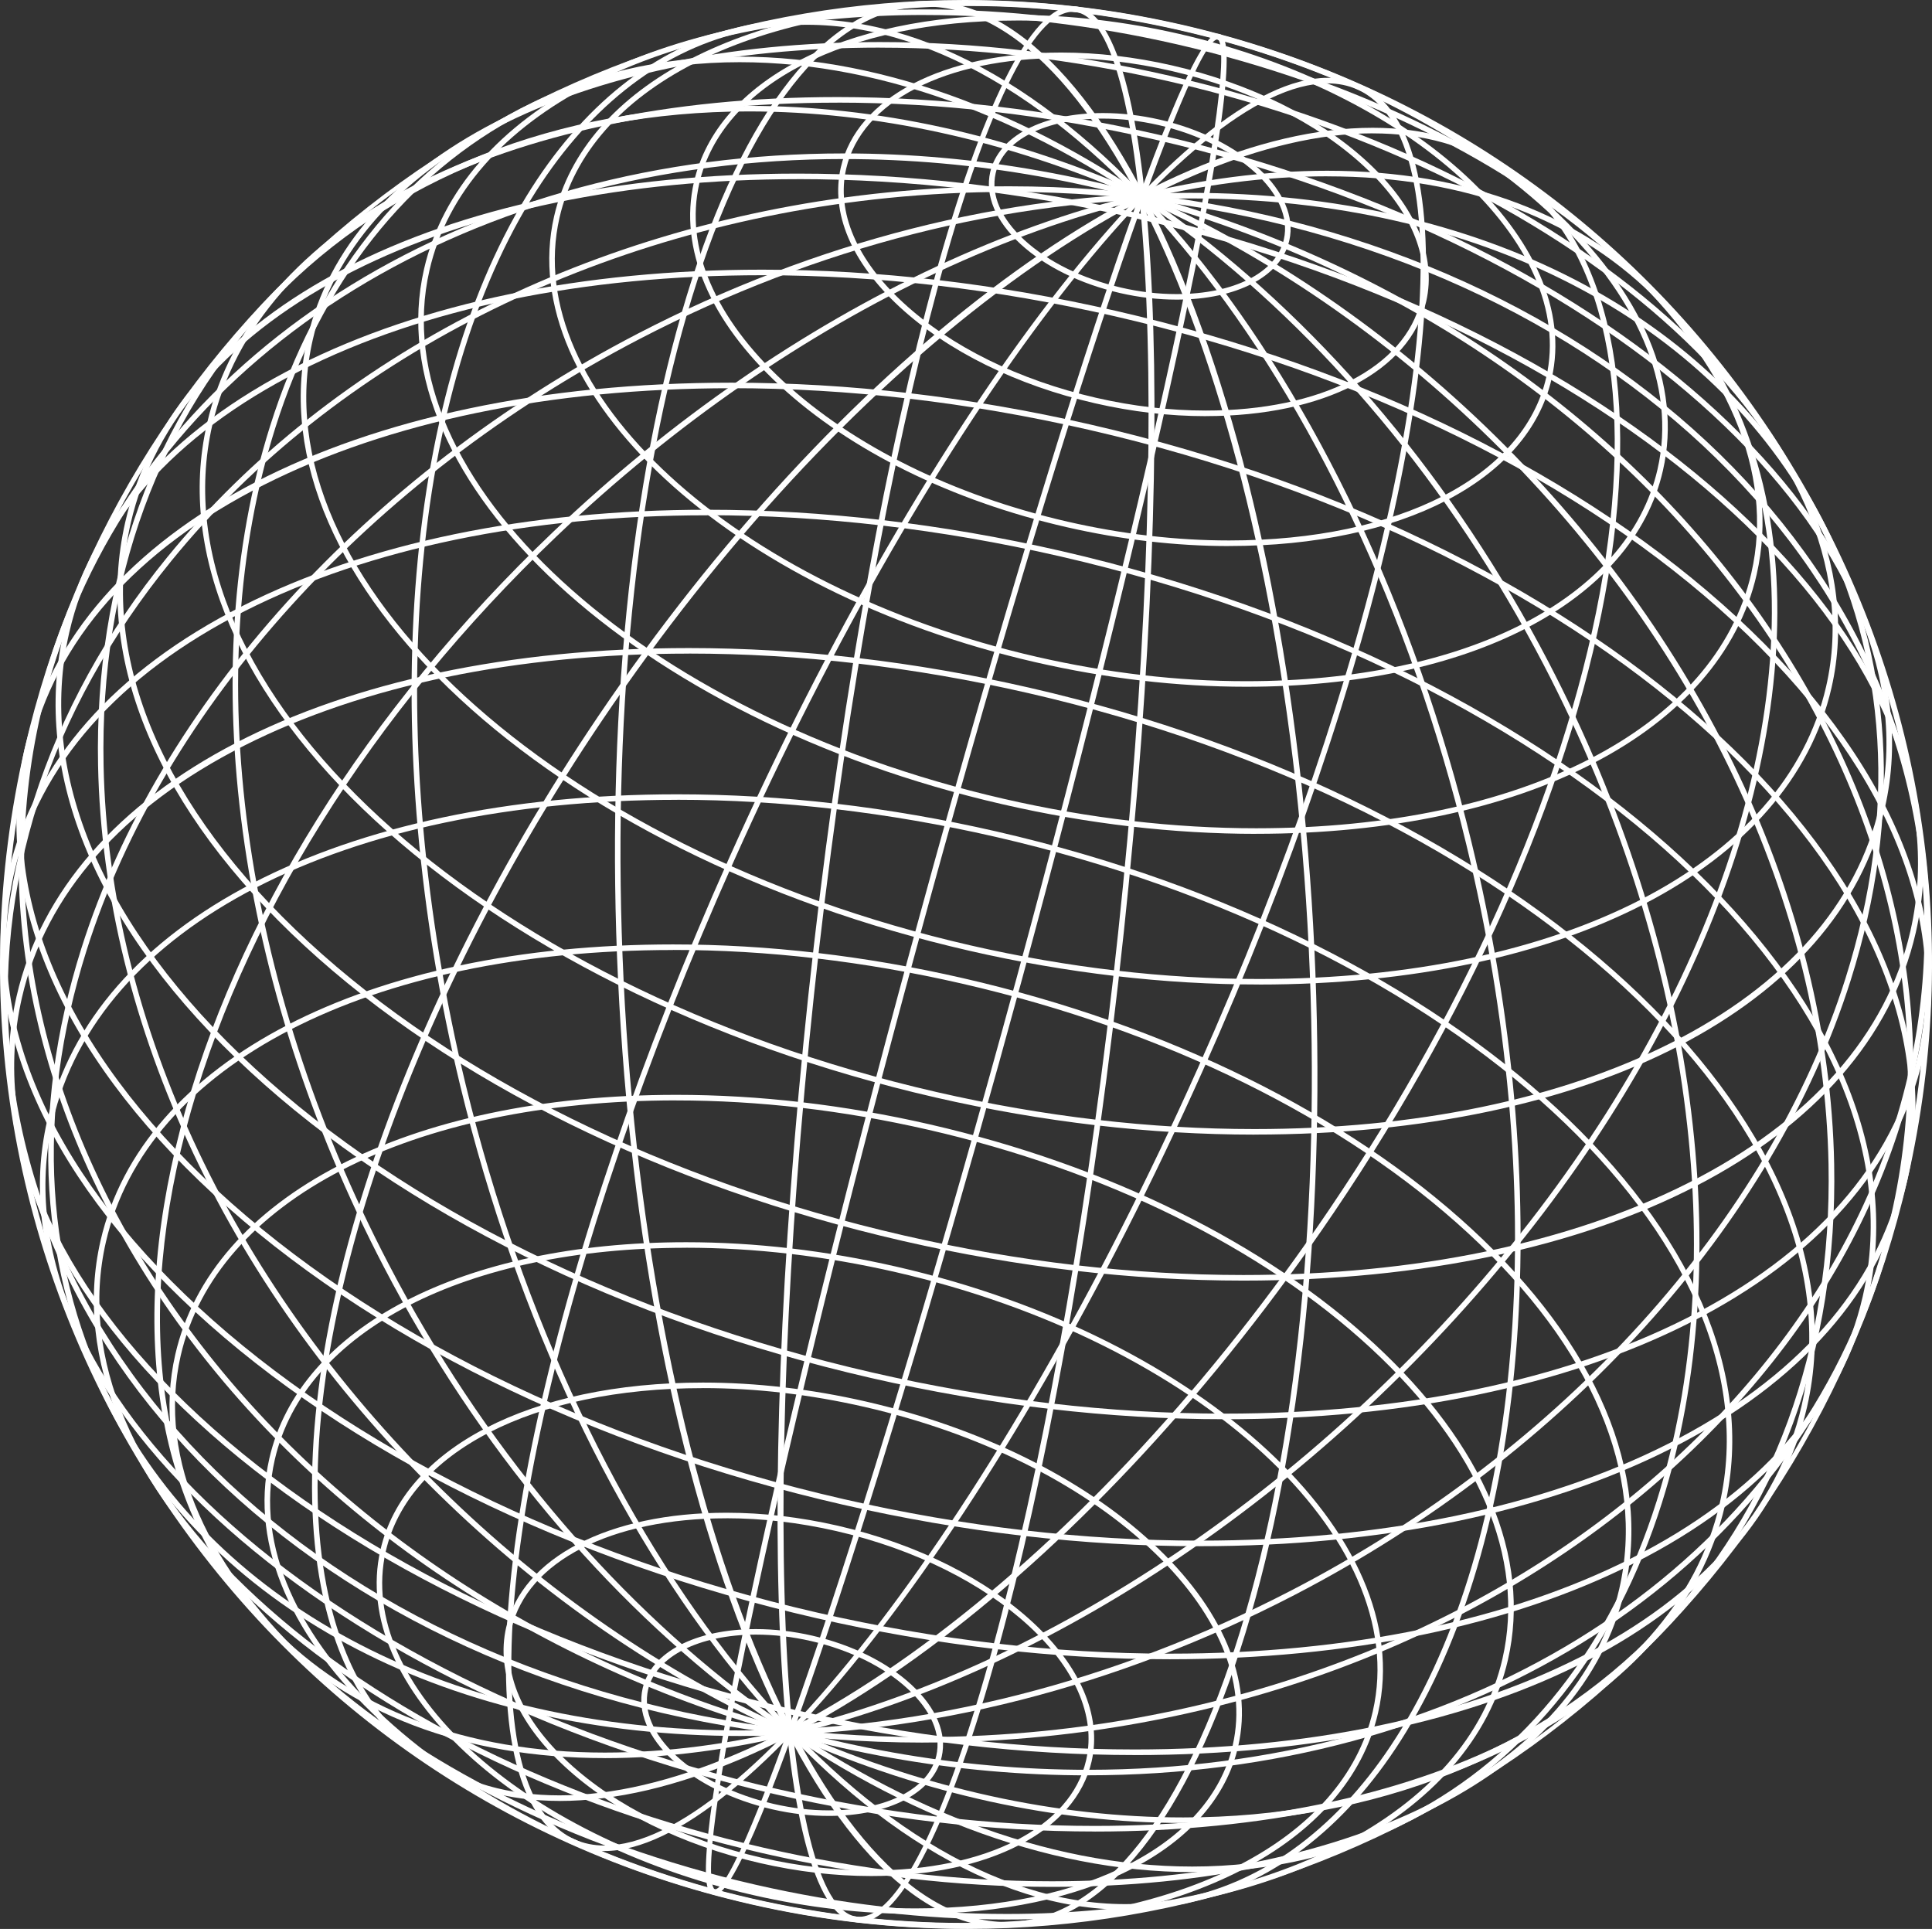 <?xml version="1.0" encoding="UTF-8"?>
<svg id="Layer_2" data-name="Layer 2" xmlns="http://www.w3.org/2000/svg" viewBox="0 0 500.81 499.99">
  <rect x="0" y="0" width="500.81" height="499.99" fill="#333333" stroke="none"/>
  <defs>
    <style>
      .cls-1 {
        fill: #fff;
        stroke-width: 0px;
      }
    </style>
  </defs>
  <g id="Layer_1-2" data-name="Layer 1">
    <g>
      <path class="cls-1" d="m185.31,491.17c-.14,0-.29-.02-.42-.06-.45-.12-.83-.44-1.12-.95-5.42-9.4,17.52-116.62,52.23-244.09,31.24-115.05,69.76-237.32,79.61-237.32.14,0,.27.02.41.05,1.57.44,6.35,1.76-8.92,73.93-9.74,46.05-24.73,106.85-42.2,171.19-31.31,115.01-69.84,237.23-79.57,237.23ZM315.63,10.2c-6.82,0-39.87,94.93-78.24,236.25-34.04,125.03-57.54,234.04-52.37,243,.09.15.18.25.25.27h.05c6.71,0,39.72-94.89,78.18-236.16,17.47-64.32,32.45-125.09,42.19-171.11,14.57-68.86,10.47-72.1,9.95-72.24Z"/>
      <path class="cls-1" d="m156.69,479.82c-2.99,0-5.78-.57-8.31-1.71-5.51-2.45-9.78-7.53-12.68-15.09-14.75-38.5,7.15-137.41,53.26-240.52C240.57,107.15,307.27,20.17,344.12,20.17c2.98,0,5.77.57,8.29,1.7,5.52,2.45,9.78,7.53,12.68,15.09,14.75,38.51-7.15,137.38-53.25,240.43-51.63,115.4-118.33,202.41-155.16,202.41ZM344.12,21.61c-36.32,0-102.45,86.62-153.84,201.47-45.97,102.79-67.86,201.24-53.23,239.42,2.75,7.19,6.76,12,11.92,14.29,2.34,1.05,4.94,1.58,7.72,1.58,36.3,0,102.43-86.65,153.84-201.56,45.96-102.73,67.84-201.14,53.22-239.33-2.75-7.19-6.76-12-11.92-14.29-2.34-1.05-4.93-1.58-7.71-1.58Z"/>
      <path class="cls-1" d="m145.03,466.81c-13.35,0-25.04-3.32-34.74-9.88-13.92-9.38-23.03-24.75-27.09-45.68-10.92-56.35,17.29-144.92,71.89-225.63,61.7-91.22,142.37-152.5,200.73-152.5,13.34,0,25.02,3.31,34.71,9.85,25.56,17.27,34.92,55.07,26.38,106.42-8.52,51.17-33.8,109.76-71.2,164.98-61.71,91.18-142.36,152.45-200.68,152.45ZM355.82,34.56c-27.4,0-61.93,14.62-97.21,41.18-36.57,27.52-71.95,65.79-102.32,110.69-54.39,80.41-82.52,168.55-71.67,224.55,3.98,20.54,12.89,35.6,26.48,44.76,9.46,6.39,20.87,9.63,33.94,9.63,27.39,0,61.91-14.63,97.2-41.18,36.55-27.51,71.92-65.76,102.29-110.63,37.28-55.05,62.49-113.44,70.97-164.4,8.45-50.77-.7-88.05-25.76-104.99-9.45-6.37-20.86-9.6-33.91-9.6Z"/>
      <path class="cls-1" d="m156.76,455.71c-36.36,0-66.56-11.49-87.35-33.23-28.63-29.97-36.68-76.11-22.66-129.9,13.99-53.67,48.28-108.59,96.56-154.64,61.58-58.66,136.62-93.68,200.73-93.68,36.37,0,66.57,11.49,87.34,33.24,19.96,20.86,30.09,50.11,29.3,84.59-1.48,64.95-40.06,139.66-103.19,199.87-61.56,58.71-136.6,93.76-200.74,93.76ZM344.05,45.7c-63.75,0-138.42,34.87-199.74,93.29-48.09,45.86-82.24,100.54-96.16,153.96-13.89,53.3-5.97,98.95,22.3,128.55,20.51,21.45,50.35,32.78,86.31,32.78,63.78,0,138.45-34.9,199.75-93.36,62.86-59.95,101.27-134.28,102.75-198.86.78-34.09-9.22-62.99-28.91-83.56-20.49-21.45-50.33-32.79-86.3-32.79Z"/>
      <path class="cls-1" d="m192.24,449.98c-74.96,0-136.21-31.69-163.85-84.77-18.33-35.2-20.86-76.47-7.31-119.35,20.02-63.33,73.93-122.91,144.23-159.37,46.04-23.88,95.56-36.5,143.2-36.5,74.98,0,136.28,31.7,163.97,84.8,18.31,35.16,20.81,76.4,7.26,119.28-20.03,63.36-73.92,122.93-144.16,159.35-46.1,23.91-95.67,36.55-143.34,36.55ZM308.52,51.44c-47.41,0-96.7,12.56-142.54,36.33C96.02,124.06,42.36,183.32,22.46,246.3c-13.43,42.51-10.94,83.39,7.21,118.25,27.38,52.59,88.16,83.99,162.57,83.99,47.44,0,96.78-12.58,142.68-36.39,69.91-36.25,123.53-95.51,143.45-158.51,13.44-42.51,10.96-83.37-7.16-118.18-27.44-52.61-88.26-84.02-162.69-84.02Z"/>
      <path class="cls-1" d="m239.31,451.69c-125.34,0-227.6-75.88-237.87-176.51-4.67-45.42,10.22-91.87,41.94-130.78,42.7-52.39,110.69-86.84,186.56-94.51,10.5-1.06,21.13-1.6,31.59-1.6,125.31,0,227.59,75.89,237.92,176.52,5.46,53.46-15.33,106.34-58.54,148.88-43.16,42.5-103.54,69.63-170.03,76.39-10.49,1.06-21.11,1.6-31.55,1.6Zm22.21-401.95c-10.41,0-20.99.54-31.45,1.59-75.48,7.63-143.13,41.89-185.59,93.99C12.57,184.49-1.82,229.35,2.87,275.04c10.2,99.89,111.84,175.21,236.44,175.21,10.4,0,20.97-.54,31.41-1.59,66.16-6.73,126.24-33.71,169.17-75.98,42.89-42.23,63.53-94.69,58.12-147.71-10.24-99.9-111.91-175.23-236.48-175.23Z"/>
      <path class="cls-1" d="m281.95,460.18c-33.92,0-67.89-6.05-100.97-17.98-62.89-22.72-114.78-64.04-146.14-116.37C3.46,273.47-3.6,216.35,14.96,165,42.44,88.93,122.46,39.77,218.82,39.77c33.96,0,67.97,6.07,101.08,18.03,62.85,22.71,114.72,64.03,146.06,116.35,31.37,52.37,38.43,109.48,19.87,160.83-27.48,76.05-107.51,125.19-203.88,125.19ZM218.82,41.22c-95.74,0-175.23,48.78-202.5,124.28-18.41,50.94-11.39,107.62,19.76,159.6,31.18,52.04,82.82,93.15,145.39,115.75,32.92,11.87,66.73,17.89,100.48,17.89,95.76,0,175.26-48.77,202.53-124.24,18.4-50.93,11.39-107.62-19.75-159.6-31.17-52.04-82.78-93.14-145.32-115.73-32.95-11.91-66.8-17.94-100.59-17.94Z"/>
      <path class="cls-1" d="m306.76,472.53c-66.36,0-135.88-30.26-190.75-83.01-56.24-53.98-89.26-123.67-90.59-191.18-.95-48.33,14.45-90.4,44.55-121.66,30.57-31.75,74.65-49.24,124.11-49.24,66.35,0,135.9,30.23,190.83,82.95,56.24,54.02,89.24,123.75,90.54,191.31.93,48.33-14.5,90.37-44.6,121.59-30.57,31.75-74.63,49.23-124.08,49.23ZM194.07,28.88c-49.06,0-92.77,17.33-123.07,48.8-29.83,30.98-45.09,72.69-44.15,120.63,1.32,67.14,34.18,136.45,90.15,190.17,54.6,52.5,123.76,82.61,189.75,82.61,49.05,0,92.74-17.33,123.04-48.79,29.83-30.94,45.12-72.63,44.2-120.57-1.29-67.19-34.13-136.55-90.1-190.3-54.65-52.46-123.84-82.55-189.83-82.55Z"/>
      <path class="cls-1" d="m309.06,485.26c-76.5,0-160.74-63.06-209.6-156.93-38.31-73.49-49.32-154.92-29.47-217.83,12.01-38.06,34.45-66.54,64.88-82.35,17.26-8.94,36.4-13.47,56.87-13.47,76.53,0,160.8,63.09,209.69,156.99,38.28,73.53,49.26,154.98,29.37,217.88-12.02,38.01-34.45,66.43-64.85,82.2-17.26,8.96-36.4,13.51-56.89,13.51ZM191.73,16.12c-20.24,0-39.15,4.48-56.2,13.31-30.09,15.63-52.28,43.81-64.17,81.5-19.74,62.56-8.76,143.58,29.38,216.73,48.62,93.4,132.34,156.16,208.32,156.16,20.26,0,39.17-4.49,56.23-13.35,30.06-15.58,52.24-43.71,64.14-81.35,19.78-62.54,8.83-143.58-29.27-216.78C351.5,78.9,267.74,16.12,191.73,16.12Z"/>
      <path class="cls-1" d="m291.71,495c-68.74,0-142.85-91.76-172.38-213.45-21.68-89.54-15.13-177.91,17.09-230.63,14.35-23.49,33.39-38.65,55.06-43.87,5.72-1.38,11.64-2.08,17.61-2.08,68.81,0,142.92,91.76,172.38,213.45,21.73,89.42,15.24,177.73-16.95,230.48-14.37,23.56-33.46,38.78-55.2,44.02-5.72,1.38-11.65,2.08-17.61,2.08ZM209.08,6.42c-5.85,0-11.66.69-17.27,2.04-21.29,5.12-40.02,20.07-54.17,43.22-32.03,52.4-38.51,140.36-16.91,229.54,29.38,121.06,102.88,212.34,170.98,212.34,5.85,0,11.66-.69,17.27-2.04,21.35-5.15,40.13-20.14,54.3-43.37,31.99-52.43,38.42-140.33,16.78-229.39C350.76,97.71,277.25,6.42,209.08,6.42Z"/>
      <path class="cls-1" d="m260.79,499.65c-23.95,0-47.55-25.5-66.46-71.81-18.84-46.14-30.96-107.8-34.11-173.63-3.19-66.58,3.12-129.61,17.78-177.5C192.73,28.58,214.2,1.44,238.44.29c24.55-1.15,48.72,24.48,68.07,71.77,18.89,46.16,31.03,107.83,34.19,173.66,3.19,66.56-3.14,129.59-17.83,177.49-14.76,48.12-36.24,75.25-60.48,76.4-.53.03-1.06.04-1.59.04ZM239.97,1.7c-.49,0-.98.01-1.47.03-23.58,1.12-44.58,27.89-59.13,75.39-14.61,47.73-20.91,110.59-17.72,177.01,6.46,134.58,50.93,244.07,99.14,244.07.51,0,1.02-.01,1.52-.04,23.59-1.12,44.6-27.89,59.17-75.39,14.64-47.74,20.95-110.6,17.77-177C332.79,111.2,288.26,1.7,239.97,1.7Z"/>
      <path class="cls-1" d="m222.74,498.28c-.27,0-.54-.01-.81-.05-22.1-2.54-26.94-113.59-11-252.82C226.66,108.71,256.16,1.61,278.09,1.61c.27,0,.53.02.8.05,22.1,2.54,26.93,113.59,11,252.82-15.65,136.71-45.15,243.8-67.15,243.8ZM278.09,3.06c-20.86,0-50.34,108.8-65.73,242.53-7.56,66.11-10.65,128.7-8.7,176.25,1.91,46.52,8.63,73.85,18.44,74.97,20.96,2.3,50.9-107.38,66.36-242.49,7.56-66.11,10.65-128.7,8.7-176.25-1.91-46.52-8.63-73.85-18.44-74.97-.21-.02-.42-.04-.63-.04Z"/>
      <path class="cls-1" d="m304.97,77.66c-4.78,0-9.7-.57-14.63-1.7-10.3-2.36-19.46-6.88-25.81-12.71-6.46-5.94-9.24-12.57-7.85-18.65,2.13-9.29,13.61-15.3,29.25-15.3,4.8,0,9.75.58,14.71,1.71,21.35,4.89,36.41,18.96,33.57,31.35-2.13,9.29-13.61,15.3-29.24,15.3Zm-19.04-46.92c-14.94,0-25.87,5.57-27.84,14.18-1.28,5.56,1.36,11.69,7.42,17.27,6.16,5.67,15.09,10.06,25.15,12.37,4.82,1.11,9.64,1.67,14.31,1.67,14.93,0,25.86-5.57,27.83-14.18,2.66-11.62-11.91-24.91-32.48-29.63-4.85-1.11-9.69-1.68-14.39-1.68Z"/>
      <path class="cls-1" d="m312.54,107.87c-9.4,0-19.07-1.13-28.75-3.35-20.21-4.63-38.18-13.5-50.6-24.97-12.52-11.56-17.94-24.4-15.24-36.15,4.15-18.09,26.57-29.78,57.13-29.78,9.39,0,19.08,1.13,28.78,3.35,20.19,4.63,38.15,13.5,50.57,24.97,12.54,11.58,17.96,24.46,15.26,36.24-4.13,18.03-26.56,29.68-57.14,29.68Zm-37.47-92.81c-29.86,0-51.73,11.25-55.72,28.66-2.57,11.23,2.69,23.58,14.82,34.77,12.24,11.3,29.98,20.04,49.95,24.62,9.58,2.2,19.15,3.31,28.43,3.31,29.88,0,51.76-11.21,55.74-28.56,2.58-11.26-2.69-23.64-14.83-34.86-12.24-11.31-29.97-20.05-49.91-24.63-9.6-2.2-19.18-3.32-28.46-3.32Z"/>
      <path class="cls-1" d="m318.61,141.54c-13.78,0-27.97-1.65-42.18-4.91-29.64-6.79-56-19.79-74.22-36.61-18.33-16.91-26.26-35.68-22.33-52.84,6.03-26.3,38.84-43.3,83.58-43.3,13.8,0,28.03,1.66,42.27,4.92,61.28,14.05,104.56,54.13,96.49,89.34-6.04,26.36-38.86,43.39-83.61,43.39ZM263.45,5.32c-44.04,0-76.3,16.56-82.17,42.18-3.81,16.63,3.97,34.91,21.9,51.46,18.04,16.65,44.17,29.52,73.57,36.26,14.11,3.23,28.2,4.87,41.86,4.87,44.05,0,76.31-16.59,82.2-42.27,7.9-34.44-34.9-73.75-95.41-87.62-14.14-3.24-28.26-4.89-41.95-4.89Z"/>
      <path class="cls-1" d="m323,178.01c-17.83,0-36.2-2.14-54.6-6.36-79.24-18.17-135.21-70.01-124.77-115.57C151.42,22.09,193.82.12,251.65.12c17.84,0,36.21,2.14,54.62,6.36,38.31,8.78,72.38,25.59,95.95,47.33,23.67,21.84,33.91,46.04,28.84,68.16-7.8,34.04-50.22,56.04-108.05,56.04ZM251.65,1.56c-57.13,0-98.98,21.53-106.61,54.84-10.27,44.79,45.22,95.86,123.69,113.85,18.3,4.19,36.56,6.32,54.28,6.32,57.14,0,99-21.56,106.65-54.93,4.95-21.59-5.14-45.31-28.42-66.78-23.38-21.57-57.22-38.26-95.29-46.98-18.3-4.2-36.57-6.32-54.29-6.32Z"/>
      <path class="cls-1" d="m325.64,216.14c-21.44,0-43.55-2.57-65.69-7.65-95.26-21.84-162.57-84.08-150.03-138.76C119.29,28.86,170.25,2.44,239.73,2.44c21.45,0,43.56,2.57,65.7,7.65,46.07,10.56,87.03,30.77,115.33,56.89,28.41,26.23,40.7,55.33,34.6,81.93-9.36,40.83-60.28,67.22-129.72,67.22ZM239.73,3.88c-68.79,0-119.19,25.97-128.4,66.17-12.35,53.9,54.46,115.37,148.95,137.03,22.04,5.05,44.03,7.61,65.37,7.61,68.75,0,119.11-25.95,128.32-66.1,5.98-26.08-6.16-54.69-34.17-80.55-28.12-25.96-68.84-46.04-114.67-56.54-22.04-5.05-44.04-7.61-65.38-7.61Z"/>
      <path class="cls-1" d="m326.38,255.19c-24.52,0-49.8-2.94-75.12-8.75-108.95-24.97-185.92-96.18-171.59-158.73C90.37,41.05,148.62,10.9,228.08,10.9c24.54,0,49.83,2.94,75.16,8.75,108.9,24.96,185.85,96.13,171.52,158.63-10.71,46.72-68.95,76.92-148.38,76.92ZM228.08,12.34c-78.76,0-136.46,29.71-147,75.7-14.16,61.78,62.33,132.21,170.5,157.01,25.22,5.78,50.38,8.71,74.8,8.71,78.73,0,136.43-29.75,146.98-75.8,14.15-61.73-62.31-132.12-170.44-156.9-25.23-5.78-50.41-8.71-74.84-8.71Z"/>
      <path class="cls-1" d="m325.17,294.1c-26.99,0-54.79-3.24-82.63-9.62-119.93-27.49-204.67-105.84-188.89-174.66,11.79-51.43,75.94-84.66,163.43-84.66,27,0,54.83,3.24,82.7,9.63,119.88,27.48,204.58,105.86,188.79,174.72-11.78,51.38-75.91,84.58-163.39,84.58ZM217.07,26.61c-86.79,0-150.39,32.79-162.03,83.54-15.6,68.04,68.66,145.62,187.81,172.93,27.74,6.36,55.43,9.58,82.31,9.58,41.73,0,79.09-7.73,108.04-22.35,29.54-14.92,48.2-36.05,53.94-61.12,15.61-68.09-68.6-145.69-187.71-173-27.77-6.37-55.48-9.59-82.38-9.59Z"/>
      <path class="cls-1" d="m322.29,331.94c-28.82,0-58.52-3.46-88.27-10.28-61.94-14.2-117.01-41.36-155.06-76.47-38.15-35.21-54.66-74.23-46.49-109.87,12.58-54.86,81.02-90.32,174.38-90.32,28.81,0,58.49,3.46,88.23,10.27,127.97,29.33,218.37,112.97,201.53,186.44-12.56,54.81-80.99,90.23-174.32,90.23ZM206.85,46.44c-44.56,0-84.46,8.26-115.37,23.88-31.54,15.94-51.46,38.53-57.6,65.31-8.05,35.12,8.31,73.65,46.06,108.49,37.87,34.95,92.7,61.98,154.4,76.13,29.65,6.8,59.24,10.24,87.95,10.24,44.55,0,84.42-8.25,115.32-23.85,31.54-15.92,51.45-38.49,57.59-65.26,16.66-72.69-73.26-155.55-200.45-184.71-29.63-6.79-59.21-10.24-87.91-10.24Z"/>
      <path class="cls-1" d="m317.47,367.87c-29.91,0-60.73-3.59-91.61-10.67-64.32-14.74-121.51-42.95-161.04-79.44-39.63-36.58-56.78-77.11-48.29-114.12,6.48-28.26,27.43-52.05,60.59-68.8,32.3-16.32,73.96-24.94,120.46-24.94,29.94,0,60.78,3.59,91.69,10.68,64.29,14.74,121.45,42.94,160.96,79.42,39.62,36.58,56.77,77.11,48.28,114.13-6.48,28.26-27.43,52.05-60.6,68.8-32.31,16.32-73.96,24.95-120.45,24.95ZM197.59,71.34c-46.28,0-87.71,8.57-119.81,24.79-32.77,16.55-53.46,40.01-59.83,67.83-8.37,36.49,8.63,76.53,47.87,112.74,39.34,36.31,96.3,64.4,160.38,79.09,30.77,7.05,61.48,10.63,91.29,10.63,46.27,0,87.7-8.57,119.8-24.79,32.77-16.55,53.46-40.01,59.84-67.83,8.37-36.49-8.63-76.53-47.86-112.75-39.33-36.31-96.26-64.39-160.31-79.07-30.8-7.06-61.54-10.64-91.37-10.64Z"/>
      <path class="cls-1" d="m311.09,400.79c-30.28,0-61.49-3.63-92.74-10.8-65.12-14.93-123.02-43.49-163.04-80.43C15.18,272.53-2.19,231.49,6.4,194.02c13.2-57.61,85.12-94.83,183.22-94.83,30.33,0,61.59,3.64,92.91,10.82,134.52,30.84,229.58,118.71,211.89,195.87-6.56,28.61-27.78,52.69-61.36,69.65-32.71,16.52-74.89,25.25-121.96,25.25ZM189.62,100.63c-46.84,0-88.77,8.67-121.25,25.07-33.16,16.74-54.1,40.48-60.56,68.64-8.47,36.95,8.75,77.49,48.48,114.16,39.84,36.77,97.51,65.21,162.39,80.08,31.15,7.14,62.24,10.76,92.42,10.76,46.85,0,88.8-8.68,121.31-25.1,33.19-16.76,54.15-40.51,60.6-68.69,17.51-76.4-77.06-163.49-210.8-194.15-31.21-7.16-62.36-10.78-92.59-10.78Z"/>
      <path class="cls-1" d="m303.21,430.09c-29.91,0-60.73-3.59-91.61-10.66-64.32-14.75-121.51-42.96-161.04-79.44C10.94,303.41-6.21,262.88,2.27,225.86c6.48-28.25,27.43-52.04,60.59-68.79,32.3-16.32,73.96-24.94,120.46-24.94,29.93,0,60.78,3.59,91.69,10.68,132.86,30.46,226.73,117.28,209.25,193.54-6.48,28.26-27.43,52.05-60.6,68.8-32.31,16.32-73.96,24.94-120.45,24.94Zm-119.88-296.52c-46.28,0-87.71,8.57-119.81,24.79C30.75,174.9,10.06,198.36,3.68,226.18c-8.37,36.49,8.63,76.53,47.87,112.74,39.34,36.31,96.3,64.4,160.38,79.09,30.77,7.05,61.48,10.63,91.29,10.63,46.27,0,87.7-8.57,119.8-24.79,32.77-16.55,53.46-40.01,59.84-67.84,17.3-75.49-76.08-161.54-208.16-191.82-30.8-7.06-61.54-10.64-91.36-10.64Z"/>
      <path class="cls-1" d="m294.1,454.92c-28.82,0-58.53-3.46-88.28-10.28-61.94-14.2-117.01-41.36-155.06-76.47C12.62,332.96-3.89,293.94,4.28,258.3c12.58-54.87,80.99-90.32,174.3-90.32,28.83,0,58.54,3.46,88.31,10.29,127.96,29.33,218.37,112.96,201.53,186.43-12.56,54.81-80.99,90.23-174.31,90.23Zm-115.53-285.5c-44.54,0-84.42,8.25-115.31,23.87-31.53,15.94-51.44,38.53-57.58,65.33-8.05,35.12,8.31,73.65,46.06,108.49,37.87,34.95,92.7,61.98,154.4,76.12,29.65,6.8,59.24,10.24,87.96,10.24,44.54,0,84.42-8.25,115.32-23.85,31.54-15.92,51.46-38.49,57.59-65.26,16.66-72.69-73.26-155.55-200.45-184.7-29.67-6.8-59.27-10.25-87.99-10.25Z"/>
      <path class="cls-1" d="m283.76,474.74c-26.98,0-54.78-3.24-82.63-9.62C81.2,437.63-3.54,359.28,12.23,290.47c11.78-51.38,75.89-84.58,163.32-84.58,27.03,0,54.88,3.24,82.79,9.64,119.88,27.48,204.58,105.82,188.81,174.64-11.78,51.38-75.92,84.58-163.4,84.58Zm-108.2-267.42c-86.74,0-150.29,32.76-161.92,83.46-15.6,68.04,68.66,145.62,187.81,172.93,27.74,6.36,55.43,9.58,82.3,9.58,41.73,0,79.09-7.73,108.05-22.35,29.54-14.92,48.2-36.05,53.95-61.12,15.6-68.04-68.62-145.61-187.73-172.91-27.8-6.37-55.55-9.6-82.47-9.6Z"/>
      <path class="cls-1" d="m272.68,489.09c-24.5,0-49.75-2.94-75.04-8.74-52.69-12.08-99.55-35.2-131.96-65.12-32.51-30.01-46.58-63.26-39.62-93.62,10.7-46.66,68.95-76.81,148.4-76.81,24.55,0,49.84,2.94,75.17,8.75,52.69,12.08,99.55,35.19,131.93,65.07,32.49,29.98,46.55,63.21,39.59,93.56-10.71,46.72-68.98,76.91-148.46,76.91Zm-98.23-242.84c-78.76,0-136.46,29.71-147,75.69-6.84,29.83,7.08,62.59,39.2,92.23,32.23,29.75,78.86,52.75,131.31,64.77,25.18,5.77,50.32,8.7,74.72,8.7,78.78,0,136.51-29.75,147.06-75.79,6.84-29.83-7.07-62.57-39.16-92.18-32.2-29.71-78.82-52.7-131.27-64.72-25.23-5.78-50.41-8.72-74.85-8.72Z"/>
      <path class="cls-1" d="m261.04,497.55c-21.42,0-43.49-2.57-65.59-7.64-95.26-21.84-162.56-84.12-150.01-138.84,9.37-40.87,60.35-67.28,129.88-67.28,21.43,0,43.52,2.57,65.63,7.64,46.06,10.56,87.01,30.77,115.32,56.92,28.41,26.24,40.7,55.33,34.61,81.9-9.37,40.88-60.33,67.3-129.84,67.3Zm-85.73-212.32c-68.83,0-119.26,25.97-128.47,66.16-12.37,53.95,54.44,115.46,148.93,137.12,22,5.04,43.96,7.6,65.27,7.6,68.8,0,119.22-25.98,128.43-66.18,5.97-26.05-6.17-54.65-34.18-80.52-28.13-25.98-68.85-46.07-114.67-56.57-22.01-5.05-43.98-7.6-65.31-7.6Z"/>
      <path class="cls-1" d="m249.23,499.88c-17.83,0-36.21-2.14-54.62-6.36-79.24-18.17-135.22-69.97-124.79-115.49,7.8-34.05,50.22-56.04,108.05-56.04,17.83,0,36.2,2.14,54.6,6.36,79.24,18.17,135.22,70.01,124.77,115.57-7.79,34-50.19,55.96-108.02,55.96Zm-71.35-176.45c-57.14,0-99,21.56-106.65,54.92-10.26,44.74,45.24,95.78,123.71,113.76,18.3,4.19,36.57,6.32,54.29,6.32,57.13,0,98.98-21.53,106.62-54.84,10.27-44.79-45.22-95.86-123.69-113.85-18.3-4.19-36.56-6.32-54.28-6.32Z"/>
      <path class="cls-1" d="m237.34,496.11c-13.78,0-27.97-1.65-42.18-4.91-61.32-14.06-104.63-54.18-96.55-89.44,6.04-26.36,38.86-43.39,83.61-43.39,13.8,0,28.02,1.66,42.26,4.92,29.6,6.79,55.94,19.78,74.15,36.59,18.33,16.92,26.25,35.68,22.32,52.84-6.04,26.36-38.86,43.39-83.6,43.39Zm-55.12-136.3c-44.05,0-76.32,16.59-82.21,42.27-7.91,34.49,34.92,73.84,95.47,87.72,14.11,3.23,28.19,4.87,41.86,4.87,44.05,0,76.31-16.59,82.2-42.27,3.81-16.63-3.96-34.91-21.89-51.46-18.03-16.64-44.13-29.52-73.49-36.25-14.14-3.24-28.25-4.89-41.94-4.89Z"/>
      <path class="cls-1" d="m225.8,486.28c-9.39,0-19.07-1.13-28.75-3.35-20.21-4.63-38.18-13.5-50.6-24.97-12.52-11.56-17.94-24.4-15.24-36.15,4.14-18.04,26.55-29.7,57.1-29.7,9.4,0,19.09,1.13,28.8,3.35,41.84,9.59,71.37,37.01,65.85,61.13-4.13,18.03-26.56,29.69-57.15,29.69Zm-37.5-92.73c-29.85,0-51.71,11.22-55.69,28.58-2.57,11.23,2.69,23.58,14.81,34.77,12.24,11.3,29.98,20.05,49.95,24.62,9.58,2.2,19.14,3.31,28.43,3.31,29.88,0,51.76-11.21,55.74-28.57,5.35-23.34-23.7-49.99-64.76-59.4-9.6-2.2-19.18-3.32-28.47-3.32Z"/>
      <path class="cls-1" d="m214.88,470.7c-4.78,0-9.71-.57-14.64-1.7-10.3-2.36-19.46-6.87-25.81-12.71-6.46-5.94-9.24-12.57-7.85-18.65,2.14-9.34,13.66-15.37,29.36-15.37,4.78,0,9.7.57,14.62,1.7,10.25,2.35,19.39,6.88,25.72,12.74,6.44,5.96,9.22,12.6,7.82,18.69-2.13,9.3-13.61,15.3-29.23,15.3Zm-18.93-47c-14.76,0-26,5.73-27.95,14.25-1.28,5.56,1.36,11.7,7.42,17.27,6.16,5.67,15.09,10.06,25.15,12.37,4.82,1.11,9.64,1.67,14.31,1.67,14.93,0,25.85-5.57,27.83-14.18,1.28-5.57-1.35-11.71-7.4-17.31-6.15-5.7-15.05-10.1-25.07-12.4-4.82-1.11-9.63-1.67-14.3-1.67Z"/>
      <path class="cls-1" d="m250.79,499.99c-18.8,0-37.7-2.15-56.19-6.39-65.18-14.94-120.66-54.33-156.21-110.92C2.84,326.1-8.52,259.1,6.4,194.02c12.7-55.43,44.31-105.28,88.98-140.38C139.41,19.05,194.33,0,250.03,0c18.81,0,37.74,2.15,56.25,6.39,65.14,14.93,120.59,54.32,156.14,110.9,35.54,56.58,46.91,123.56,32,188.59-12.71,55.46-44.32,105.34-89,140.46-44.02,34.6-98.94,53.65-154.62,53.65Zm-.75-498.55C133.45,1.44,33.84,80.77,7.8,194.34c-14.83,64.7-3.53,131.32,31.81,187.58,35.34,56.26,90.5,95.43,155.31,110.28,18.38,4.21,37.18,6.35,55.87,6.35,116.57,0,216.18-79.36,242.22-192.99,14.82-64.66,3.52-131.25-31.81-187.51-35.34-56.26-90.47-95.41-155.24-110.26-18.4-4.22-37.22-6.36-55.93-6.36Z"/>
    </g>
  </g>
</svg>